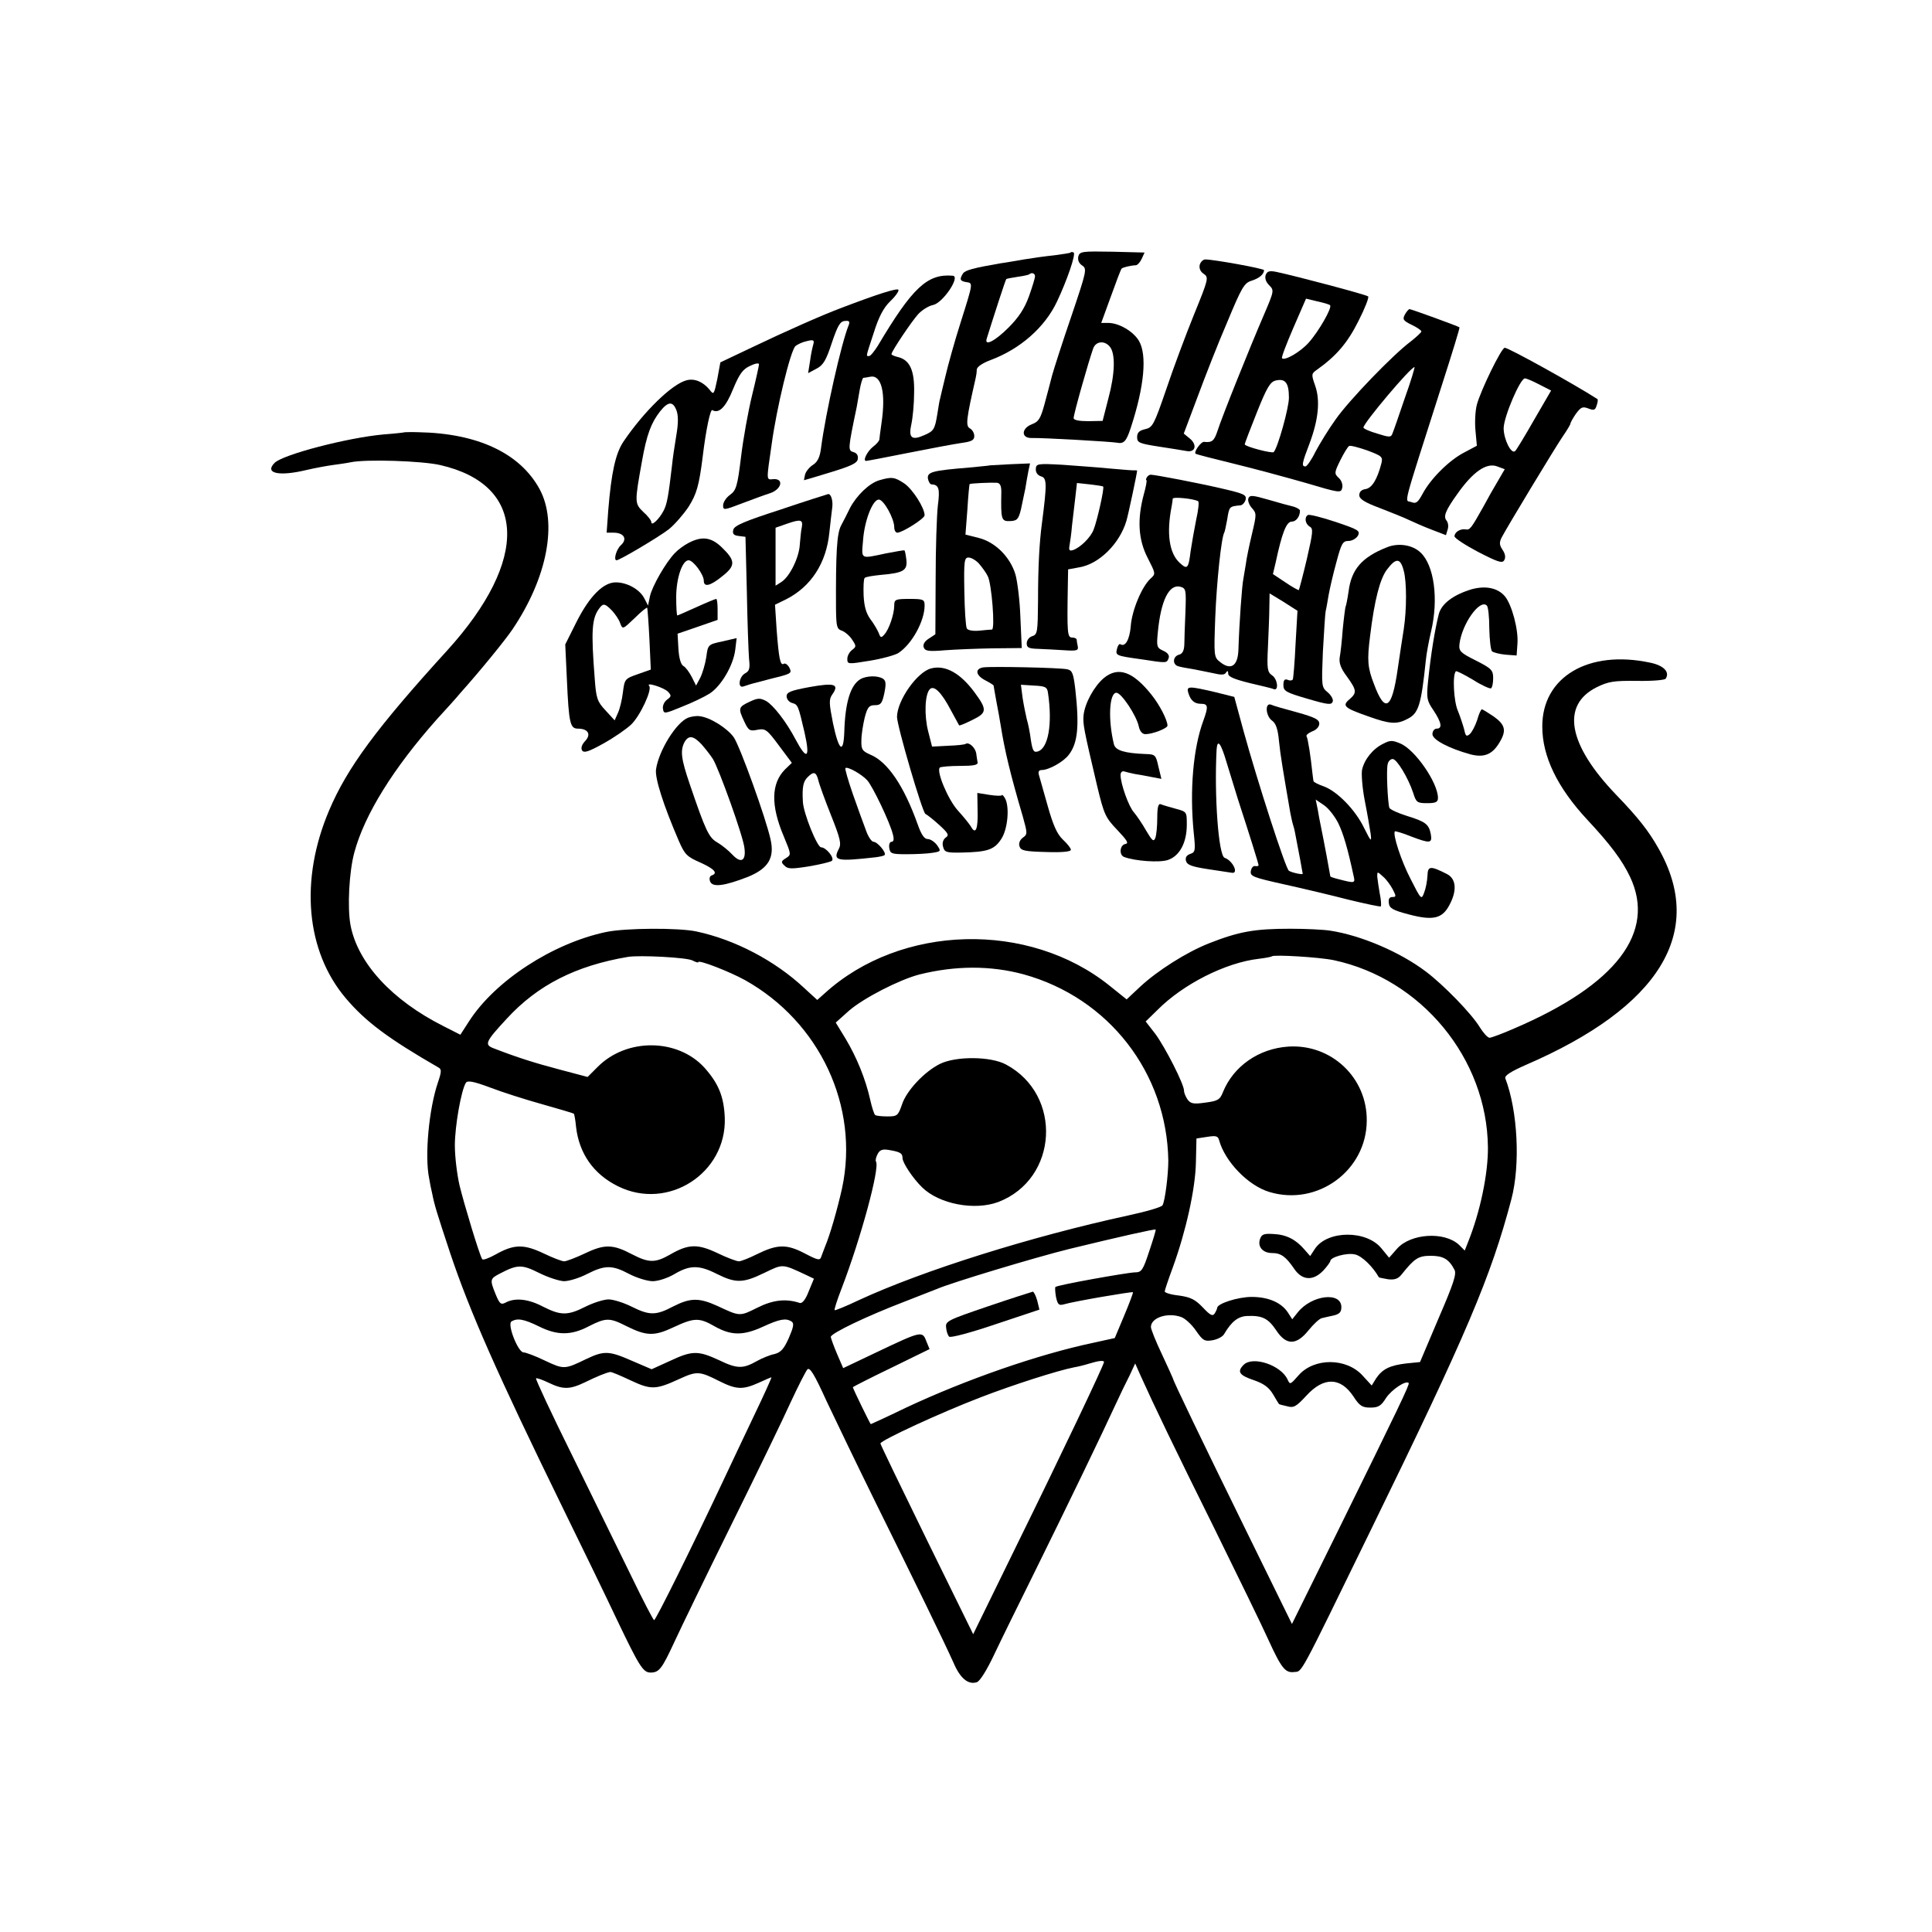 <?xml version="1.0" standalone="no"?>
<!DOCTYPE svg PUBLIC "-//W3C//DTD SVG 20010904//EN"
 "http://www.w3.org/TR/2001/REC-SVG-20010904/DTD/svg10.dtd">
<svg version="1.0" xmlns="http://www.w3.org/2000/svg"
 width="700pt" height="700pt" viewBox="0 0 700 700"
 preserveAspectRatio="xMidYMid meet">
<g transform="translate(0,700) scale(0.1,-0.1)"
fill="#000000" stroke="none">
<path d="M3879 6085 c-2 -2 -29 -6 -59 -10 -30 -3 -80 -10 -110 -15 -30 -5
-68 -12 -85 -14 -98 -17 -128 -25 -136 -37 -13 -21 -11 -27 11 -31 26 -4 27 1
-20 -148 -22 -69 -46 -156 -55 -195 -9 -38 -18 -74 -19 -80 -2 -5 -6 -31 -10
-56 -9 -55 -13 -61 -48 -76 -45 -20 -57 -9 -46 40 5 23 10 74 10 113 2 81 -15
119 -57 130 -14 3 -25 8 -25 11 0 10 74 120 97 145 14 15 38 30 54 33 36 8
100 104 71 106 -92 8 -146 -43 -271 -253 -13 -21 -27 -38 -32 -38 -12 0 -13
-7 17 85 18 57 35 90 60 114 19 18 32 37 29 41 -4 7 -74 -15 -205 -65 -70 -26
-207 -87 -322 -142 l-118 -56 -11 -60 c-12 -57 -13 -59 -28 -39 -24 29 -55 42
-84 34 -53 -14 -155 -114 -228 -222 -29 -43 -44 -113 -55 -247 l-6 -83 25 0
c38 0 51 -23 27 -45 -17 -15 -28 -55 -16 -55 11 0 156 86 190 113 21 17 53 54
71 81 29 46 38 77 51 181 12 100 28 174 35 169 24 -14 49 11 75 76 23 55 35
72 61 84 18 9 33 12 33 6 0 -5 -11 -55 -25 -112 -14 -57 -32 -157 -40 -223
-13 -108 -18 -122 -40 -138 -14 -10 -25 -27 -25 -38 0 -18 3 -18 68 7 37 14
83 31 102 37 42 14 51 53 13 51 -27 -2 -27 -11 -7 127 18 132 68 338 86 355 7
6 26 15 41 18 24 6 28 4 24 -11 -3 -10 -9 -37 -12 -61 l-7 -44 30 16 c25 13
35 30 56 94 21 62 30 78 47 79 16 2 19 -2 14 -15 -27 -66 -84 -321 -100 -444
-4 -33 -12 -51 -29 -62 -13 -8 -26 -24 -29 -35 -3 -12 -4 -21 -4 -21 1 0 45
13 97 29 75 23 96 33 98 48 2 13 -4 22 -16 25 -20 6 -20 10 12 163 2 11 7 39
11 63 4 23 10 42 13 43 4 0 15 2 25 4 41 8 57 -58 41 -167 -4 -29 -8 -57 -8
-61 -1 -5 -10 -16 -22 -25 -22 -17 -39 -52 -26 -52 4 0 72 13 152 29 80 16
166 32 193 36 37 5 47 10 47 25 0 11 -7 23 -16 28 -16 9 -13 33 21 182 2 8 4
22 4 31 1 10 20 23 49 34 108 40 198 119 242 213 36 76 69 172 60 177 -4 2 -9
3 -11 0z m-129 -86 c0 -7 -10 -39 -22 -73 -16 -44 -37 -76 -74 -113 -49 -49
-88 -69 -79 -40 25 80 68 213 71 216 1 1 20 5 41 8 21 3 40 7 42 9 9 8 21 4
21 -7z m-1299 -486 c7 -19 7 -47 -1 -93 -6 -36 -13 -83 -15 -105 -13 -111 -18
-142 -31 -166 -15 -29 -44 -57 -44 -41 0 6 -13 23 -29 37 -32 31 -32 34 -5
184 17 96 33 139 66 181 29 36 46 37 59 3z"/>
<path d="M3907 6071 c-3 -13 2 -25 14 -33 18 -12 16 -20 -39 -183 -32 -93 -63
-190 -70 -215 -6 -25 -19 -72 -28 -106 -14 -51 -21 -62 -45 -71 -39 -15 -40
-51 -1 -50 43 1 285 -13 309 -17 25 -5 34 5 50 54 49 149 60 265 29 316 -21
34 -72 64 -111 64 l-25 0 35 96 c19 53 36 98 39 101 4 4 31 11 52 12 6 1 15
11 21 24 l10 22 -117 3 c-109 2 -118 1 -123 -17z m114 -327 c21 -25 19 -98 -5
-187 l-21 -82 -52 -1 c-34 0 -53 4 -53 11 0 15 53 202 71 253 10 26 41 29 60
6z"/>
<path d="M4347 6041 c-3 -13 2 -25 14 -33 19 -13 18 -18 -35 -148 -30 -74 -76
-197 -101 -272 -44 -128 -49 -137 -76 -143 -21 -5 -29 -12 -29 -29 0 -20 8
-23 78 -34 42 -6 87 -14 100 -16 33 -7 41 22 13 45 l-22 18 50 133 c27 73 75
196 108 272 52 125 61 141 88 149 28 9 44 23 45 38 0 6 -183 39 -213 39 -8 0
-17 -9 -20 -19z"/>
<path d="M4586 6004 c-4 -11 0 -25 12 -37 19 -19 19 -20 -20 -111 -48 -111
-151 -367 -167 -418 -12 -36 -20 -42 -48 -39 -11 2 -39 -37 -31 -43 2 -2 64
-18 138 -36 74 -18 192 -50 262 -70 121 -36 127 -37 131 -18 3 11 -2 27 -12
36 -17 16 -17 19 5 64 13 26 27 49 32 52 5 3 34 -5 66 -16 53 -20 57 -23 51
-47 -15 -58 -34 -89 -57 -93 -15 -2 -23 -10 -23 -22 0 -14 19 -26 75 -47 41
-16 89 -35 105 -43 17 -8 53 -24 82 -35 l52 -20 6 20 c4 11 2 26 -4 33 -12 15
-4 36 39 96 57 81 106 115 145 100 l27 -10 -25 -43 c-14 -23 -37 -64 -52 -92
-45 -80 -49 -86 -65 -83 -19 3 -40 -10 -40 -25 0 -7 39 -32 86 -57 70 -36 87
-42 94 -30 6 10 4 23 -6 38 -12 18 -12 27 -3 45 21 40 191 321 220 364 16 23
29 45 29 48 0 4 9 20 20 36 18 24 24 27 45 19 20 -8 25 -6 30 11 4 11 5 21 3
23 -84 54 -322 186 -336 186 -12 0 -87 -154 -101 -206 -6 -23 -8 -65 -5 -95
l5 -54 -45 -24 c-55 -28 -122 -95 -151 -149 -18 -33 -24 -38 -42 -31 -24 9
-36 -38 111 423 37 115 66 209 64 210 -7 5 -175 66 -181 66 -3 0 -11 -9 -17
-20 -9 -17 -6 -22 25 -37 19 -9 35 -20 35 -24 0 -3 -17 -19 -37 -35 -64 -47
-226 -215 -274 -284 -26 -36 -58 -89 -73 -117 -14 -29 -31 -53 -36 -53 -15 0
-13 11 15 84 32 86 39 155 20 209 -14 40 -14 43 6 57 72 51 112 99 151 177 23
45 39 86 35 89 -5 6 -262 74 -333 89 -25 5 -33 2 -38 -11z m233 -110 c9 -8
-42 -96 -77 -135 -30 -34 -87 -67 -97 -57 -3 3 16 52 41 110 l46 106 41 -10
c23 -5 44 -11 46 -14z m271 -336 c-21 -62 -41 -120 -45 -129 -5 -14 -11 -14
-55 0 -28 8 -50 18 -50 22 0 16 171 219 185 219 2 0 -13 -51 -35 -112z m-420
1 c0 -37 -40 -180 -55 -197 -5 -6 -105 20 -105 28 0 4 20 56 44 116 35 88 48
110 67 115 36 9 49 -8 49 -62z m907 48 l43 -22 -61 -105 c-33 -58 -64 -109
-69 -114 -14 -14 -42 42 -42 83 1 42 60 180 77 180 6 0 29 -10 52 -22z"/>
<path d="M1467 5434 c-1 -1 -36 -5 -77 -8 -132 -12 -365 -73 -395 -103 -38
-38 15 -50 115 -26 30 7 73 15 95 18 22 3 51 7 65 10 57 12 260 5 325 -10 314
-72 324 -343 25 -672 -256 -281 -362 -425 -427 -578 -108 -253 -85 -511 60
-682 72 -85 154 -146 336 -251 11 -6 11 -15 -2 -53 -33 -96 -49 -268 -32 -349
2 -14 7 -38 11 -55 8 -41 17 -70 65 -215 71 -212 171 -438 404 -915 70 -143
161 -330 201 -415 80 -167 94 -190 121 -190 31 0 41 13 86 110 24 52 118 246
209 430 91 184 187 382 213 440 27 58 54 111 60 118 9 10 25 -16 70 -115 33
-70 113 -236 178 -368 142 -287 250 -508 282 -580 24 -56 53 -80 84 -70 11 3
36 43 62 98 24 51 91 187 148 302 122 247 245 502 290 600 18 39 42 89 54 112
l20 43 19 -43 c49 -109 125 -267 269 -557 85 -173 173 -353 194 -400 48 -105
62 -122 94 -118 30 3 14 -26 277 513 347 710 436 919 510 1200 33 125 23 321
-22 438 -3 10 19 24 73 48 487 210 654 482 482 785 -36 64 -74 112 -153 194
-175 182 -201 325 -71 390 43 21 62 24 147 23 54 -1 100 3 103 8 16 24 -7 48
-56 58 -224 48 -392 -52 -391 -232 0 -108 55 -221 163 -337 83 -89 126 -146
155 -207 95 -201 -50 -391 -419 -549 -43 -19 -84 -34 -90 -34 -7 0 -23 18 -36
39 -30 49 -130 152 -195 201 -94 71 -235 131 -346 148 -25 4 -90 7 -145 7
-129 0 -186 -10 -295 -53 -81 -32 -187 -99 -250 -158 l-48 -45 -61 49 c-293
236 -757 224 -1033 -27 l-27 -24 -48 44 c-105 98 -249 174 -389 204 -64 14
-259 13 -329 -2 -193 -41 -402 -177 -496 -324 l-31 -48 -61 31 c-187 94 -311
229 -337 366 -12 64 -5 195 14 264 37 137 141 304 298 481 34 37 72 79 85 95
70 78 163 192 190 232 126 187 164 386 98 508 -71 130 -224 202 -438 206 -27
1 -49 0 -50 0z m1042 -1914 c12 -6 21 -9 21 -6 0 10 115 -35 169 -65 272 -152
415 -459 352 -754 -17 -76 -43 -167 -61 -210 -4 -11 -11 -28 -14 -37 -5 -16
-11 -15 -61 11 -65 34 -99 33 -172 -3 -28 -14 -58 -26 -66 -26 -8 0 -43 13
-78 30 -72 34 -105 33 -172 -6 -53 -30 -76 -30 -136 1 -70 37 -100 38 -171 4
-34 -16 -68 -29 -76 -29 -8 0 -42 13 -75 29 -72 34 -107 33 -173 -4 -25 -14
-47 -22 -49 -17 -10 15 -66 201 -82 267 -9 39 -17 104 -17 145 0 70 23 200 40
227 6 9 28 5 87 -17 44 -17 129 -44 190 -61 60 -17 111 -32 114 -34 2 -2 6
-24 8 -47 11 -97 63 -172 152 -216 181 -90 394 47 387 248 -3 77 -23 125 -74
182 -97 106 -281 108 -386 3 l-37 -37 -102 27 c-91 24 -154 44 -239 77 -34 13
-29 24 48 107 112 122 250 192 439 224 42 7 215 -2 234 -13z m2324 1 c317 -68
555 -356 558 -678 1 -95 -28 -235 -73 -346 l-11 -28 -21 21 c-53 49 -175 41
-224 -14 l-29 -33 -27 33 c-54 68 -197 67 -242 -1 l-17 -26 -21 24 c-31 36
-65 54 -113 56 -34 2 -42 -1 -48 -19 -9 -28 11 -50 44 -50 32 0 50 -13 80 -57
29 -43 69 -45 106 -6 14 15 25 31 25 34 0 14 60 31 89 24 25 -5 65 -44 87 -83
1 -1 16 -4 33 -7 24 -3 37 2 49 17 47 59 61 68 106 68 45 0 66 -12 86 -51 8
-15 -4 -51 -58 -176 l-67 -158 -50 -5 c-59 -7 -86 -20 -109 -54 l-16 -26 -33
36 c-59 65 -176 65 -232 1 -30 -34 -31 -35 -40 -15 -24 52 -126 86 -159 53
-25 -25 -16 -38 38 -56 34 -12 53 -25 68 -50 11 -19 21 -35 22 -36 0 -1 14 -5
29 -8 24 -7 33 -2 70 38 63 69 124 68 171 -3 22 -34 32 -40 61 -40 29 0 39 6
57 35 20 30 72 65 82 54 4 -5 -34 -84 -260 -543 l-163 -330 -162 330 c-163
332 -269 552 -269 559 0 1 -18 41 -40 88 -22 46 -40 91 -40 99 0 34 61 54 110
36 14 -5 38 -27 53 -49 25 -36 31 -40 60 -35 18 3 37 13 42 22 27 46 51 65 85
66 54 2 75 -9 104 -52 36 -55 73 -55 117 0 18 22 39 42 48 44 9 2 28 7 44 10
20 5 27 12 27 30 0 57 -108 44 -158 -19 l-20 -25 -16 25 c-24 36 -71 56 -131
56 -49 0 -125 -24 -125 -40 0 -3 -4 -12 -9 -20 -7 -11 -16 -7 -43 22 -28 29
-44 37 -86 43 -29 3 -52 10 -52 15 0 4 13 43 29 86 48 132 82 285 84 381 l2
87 39 6 c32 5 39 3 43 -12 21 -77 105 -165 183 -188 174 -52 351 78 352 258 2
156 -128 279 -284 269 -107 -7 -199 -71 -237 -165 -11 -28 -19 -32 -64 -38
-42 -6 -53 -4 -64 11 -7 10 -13 24 -13 32 0 24 -68 157 -104 206 l-35 45 42
41 c93 94 247 172 367 186 25 3 46 7 48 9 7 7 173 -3 225 -14z m-1125 -51
c309 -85 520 -357 525 -675 0 -52 -12 -147 -21 -162 -4 -7 -60 -23 -125 -37
-350 -76 -743 -199 -976 -307 -46 -22 -86 -38 -87 -36 -2 2 9 37 25 78 70 182
139 437 125 460 -3 5 0 17 6 28 7 14 17 18 37 15 44 -7 53 -12 53 -30 0 -17
38 -74 71 -106 62 -61 191 -85 276 -53 217 83 234 388 28 498 -55 30 -182 31
-240 2 -56 -28 -121 -97 -137 -147 -14 -40 -17 -43 -52 -43 -21 0 -41 2 -45 5
-4 3 -12 28 -18 55 -17 76 -49 154 -89 221 l-36 59 48 43 c53 46 182 112 254
131 132 33 259 33 378 1z m456 -1003 c-23 -70 -28 -77 -52 -77 -30 -1 -282
-46 -288 -53 -2 -2 -1 -18 2 -36 6 -27 10 -32 28 -27 37 11 248 47 251 44 1
-2 -13 -40 -32 -85 l-34 -81 -77 -17 c-200 -42 -464 -134 -681 -236 -68 -33
-125 -59 -126 -59 -2 0 -65 129 -65 134 0 1 62 33 139 70 l139 68 -12 29 c-14
38 -19 36 -179 -40 l-122 -58 -22 51 c-12 28 -22 56 -23 62 0 13 129 75 270
129 52 20 104 41 115 45 53 23 355 114 480 145 177 43 309 73 312 70 2 -1 -9
-36 -23 -78z m-2121 -109 c18 0 55 11 84 26 65 33 91 33 153 0 27 -14 66 -26
85 -26 19 0 54 11 79 26 56 33 89 33 154 0 68 -34 95 -33 171 4 69 33 63 34
153 -8 l27 -13 -19 -46 c-11 -29 -23 -44 -32 -42 -51 17 -98 11 -154 -17 -64
-32 -63 -32 -144 6 -68 31 -99 30 -162 -2 -62 -33 -86 -32 -150 0 -28 14 -66
26 -83 26 -17 0 -55 -12 -83 -26 -65 -33 -90 -33 -155 0 -53 28 -102 33 -136
14 -16 -8 -21 -4 -35 30 -22 54 -21 57 16 76 63 33 79 33 141 2 32 -16 72 -29
90 -30z m-90 -164 c66 -33 117 -33 181 1 61 31 75 31 134 1 74 -37 102 -38
172 -5 75 35 93 36 150 3 59 -33 102 -34 174 -1 61 28 83 32 104 19 10 -7 7
-20 -10 -60 -18 -40 -29 -52 -52 -58 -16 -3 -45 -15 -63 -25 -51 -29 -72 -29
-138 3 -76 35 -97 35 -178 -3 l-66 -30 -70 30 c-84 37 -102 38 -167 7 -78 -38
-81 -38 -149 -6 -35 17 -70 30 -78 30 -20 0 -60 102 -44 112 21 13 45 9 100
-18z m2047 -129 c0 -10 -158 -342 -316 -663 l-158 -323 -168 342 c-92 188
-168 345 -168 349 0 11 221 113 365 168 117 45 276 96 337 108 13 2 37 8 53
13 36 11 55 13 55 6z m-1716 -66 c75 -35 91 -35 178 5 63 29 73 28 144 -8 62
-31 85 -32 143 -6 24 11 45 20 46 20 2 0 -26 -62 -62 -137 -36 -76 -88 -185
-115 -243 -115 -244 -242 -500 -248 -500 -3 0 -40 71 -82 158 -42 86 -138 282
-213 435 -76 153 -135 280 -133 283 3 2 23 -5 46 -16 52 -25 76 -25 132 2 43
21 77 35 91 37 4 1 37 -13 73 -30z"/>
<path d="M3580 2267 c-147 -50 -155 -54 -152 -77 1 -14 6 -28 11 -33 5 -5 80
15 168 45 l159 53 -8 33 c-5 17 -12 32 -16 32 -4 -1 -77 -24 -162 -53z"/>
<path d="M3587 5314 c-1 -1 -35 -4 -75 -8 -134 -11 -153 -16 -150 -40 2 -11 8
-21 13 -21 27 -1 31 -16 23 -77 -4 -35 -8 -154 -8 -265 l-1 -201 -24 -16 c-16
-10 -22 -22 -18 -32 5 -13 18 -15 77 -10 39 3 118 6 174 7 l104 1 -5 112 c-2
61 -11 131 -18 155 -19 63 -73 117 -133 132 l-48 12 7 91 c3 50 7 91 8 92 3 3
77 6 98 5 12 -1 17 -10 17 -33 -2 -101 0 -107 31 -106 26 1 31 6 40 42 5 23
12 57 16 76 3 19 8 48 11 63 l6 28 -72 -3 c-39 -2 -72 -4 -73 -4z m-40 -356
c11 -13 26 -33 32 -46 14 -27 27 -192 15 -193 -5 0 -26 -2 -46 -4 -22 -2 -41
1 -45 8 -4 7 -8 67 -9 135 -2 109 0 122 15 122 10 0 27 -10 38 -22z"/>
<path d="M3753 5301 c-1 -12 6 -23 19 -27 21 -6 22 -25 3 -171 -9 -68 -14
-155 -14 -280 -1 -113 -2 -122 -21 -128 -11 -3 -20 -15 -20 -26 0 -16 8 -19
43 -20 23 -1 65 -3 94 -5 44 -3 51 -1 48 14 -2 9 -4 20 -4 25 -1 4 -8 7 -16 7
-18 0 -19 15 -16 191 l1 56 38 7 c73 11 148 85 173 168 7 23 39 174 39 183 0
1 -8 1 -17 1 -10 0 -49 4 -88 7 -38 4 -113 9 -165 13 -91 5 -96 4 -97 -15z
m244 -64 c5 -5 -22 -125 -35 -157 -11 -28 -48 -64 -74 -73 -13 -4 -16 -1 -13
16 2 12 7 45 9 72 3 28 9 74 12 102 l6 53 46 -5 c25 -3 47 -6 49 -8z"/>
<path d="M4155 5270 c-3 -5 -4 -10 -1 -10 2 0 -2 -24 -10 -52 -24 -90 -20
-163 14 -229 29 -57 30 -58 11 -75 -32 -29 -68 -116 -72 -172 -4 -49 -20 -78
-38 -66 -4 2 -9 -5 -12 -17 -6 -24 -4 -25 90 -38 91 -14 90 -14 97 4 4 10 -3
20 -19 27 -24 11 -25 15 -20 67 11 116 41 176 82 165 20 -6 21 -11 18 -92 -2
-48 -4 -101 -4 -118 -1 -22 -7 -33 -19 -36 -23 -6 -25 -36 -3 -42 9 -3 32 -7
51 -10 19 -4 53 -10 75 -15 29 -7 42 -7 47 2 5 8 8 7 8 -4 0 -11 22 -20 78
-34 42 -10 82 -19 87 -22 19 -7 14 37 -6 50 -17 12 -19 23 -15 103 2 49 5 113
5 141 l1 53 51 -31 50 -32 -7 -121 c-3 -66 -8 -124 -10 -128 -3 -4 -11 -5 -19
-1 -11 4 -15 -2 -15 -19 0 -22 9 -27 88 -50 75 -22 87 -23 91 -9 2 8 -7 23
-19 33 -22 18 -22 22 -17 146 4 70 8 136 10 147 3 11 7 38 11 60 4 22 16 75
28 118 18 68 23 77 44 77 13 0 28 9 34 19 9 18 2 22 -81 50 -51 17 -96 28
-100 25 -14 -8 -10 -32 6 -42 14 -7 12 -21 -10 -117 -14 -60 -28 -111 -29
-113 -2 -1 -24 11 -49 28 l-45 30 10 42 c23 108 39 148 58 148 16 0 30 18 30
40 0 4 -10 10 -22 14 -13 3 -54 14 -91 25 -59 17 -69 18 -74 5 -3 -8 3 -24 13
-35 17 -19 17 -22 0 -94 -10 -42 -20 -90 -22 -108 -3 -17 -7 -42 -9 -54 -5
-22 -15 -160 -18 -257 -2 -59 -27 -76 -66 -45 -23 18 -23 21 -18 161 5 128 22
292 33 309 2 4 6 24 10 45 8 49 7 49 48 53 7 0 16 10 19 20 4 18 -5 22 -82 40
-85 20 -246 51 -262 51 -4 0 -11 -4 -14 -10z m186 -86 c4 -2 1 -32 -7 -67 -7
-35 -16 -86 -20 -113 -8 -65 -12 -69 -40 -43 -38 35 -48 107 -29 204 2 11 4
24 4 28 1 8 77 0 92 -9z"/>
<path d="M3186 5260 c-37 -11 -82 -55 -106 -100 -9 -19 -24 -48 -33 -65 -15
-29 -19 -97 -18 -302 1 -63 3 -72 21 -78 11 -4 28 -18 37 -32 16 -24 16 -26 0
-38 -9 -7 -17 -21 -17 -32 0 -20 2 -20 81 -7 44 7 91 20 104 28 49 32 95 116
95 172 0 22 -4 24 -55 24 -51 0 -55 -2 -55 -24 0 -31 -19 -87 -36 -105 -11
-13 -14 -12 -20 5 -4 10 -17 33 -30 50 -16 22 -23 47 -25 87 -1 31 0 60 4 63
3 4 29 8 58 11 82 7 97 16 93 54 -2 18 -5 33 -7 35 -1 1 -31 -4 -67 -11 -94
-20 -89 -23 -83 47 5 72 35 148 57 148 18 0 56 -69 56 -100 0 -11 5 -20 11
-20 18 0 99 51 99 63 0 27 -43 94 -73 115 -36 24 -46 25 -91 12z"/>
<path d="M2829 5154 c-130 -42 -168 -58 -172 -73 -4 -15 1 -21 20 -23 l24 -3
5 -200 c2 -110 6 -219 8 -243 4 -34 1 -44 -15 -52 -22 -13 -27 -55 -5 -47 8 3
33 11 55 16 23 6 59 16 81 21 36 10 39 13 30 31 -6 11 -15 17 -20 14 -13 -8
-18 19 -26 122 l-6 92 41 20 c90 46 145 131 156 242 4 35 8 74 10 87 4 25 -3
52 -14 52 -3 -1 -81 -25 -172 -56z m76 -65 c-3 -12 -5 -39 -7 -60 -2 -48 -36
-117 -66 -137 l-22 -14 0 105 0 105 43 15 c49 17 57 14 52 -14z"/>
<path d="M2495 5033 c-16 -8 -39 -25 -50 -37 -33 -34 -82 -120 -90 -156 l-7
-34 -14 27 c-17 32 -62 57 -103 57 -45 0 -95 -50 -142 -143 l-41 -82 6 -128
c7 -159 12 -177 40 -177 37 0 49 -21 26 -45 -12 -13 -16 -25 -11 -34 7 -10 23
-5 77 25 38 21 83 52 101 69 33 32 77 127 65 140 -13 15 53 -6 68 -21 13 -14
13 -17 -3 -29 -10 -7 -17 -22 -15 -33 3 -19 5 -19 68 7 36 14 82 36 101 48 42
27 86 102 93 159 l5 42 -52 -12 c-52 -11 -52 -12 -58 -57 -4 -26 -14 -59 -22
-75 l-15 -28 -16 32 c-9 17 -22 35 -30 39 -9 5 -16 28 -18 63 l-3 54 73 25 72
25 0 38 c0 21 -2 38 -5 38 -3 0 -35 -13 -72 -30 -36 -16 -67 -30 -69 -30 -2 0
-4 30 -4 66 0 69 22 134 45 134 17 0 55 -52 55 -74 0 -25 24 -19 68 17 48 38
47 56 -4 105 -38 36 -71 40 -119 15z m-277 -246 c11 -12 25 -32 29 -45 9 -23
9 -23 52 18 23 23 44 40 46 38 1 -2 5 -53 8 -114 l5 -110 -48 -17 c-46 -16
-47 -18 -53 -65 -3 -26 -11 -60 -18 -75 l-12 -27 -33 36 c-30 32 -34 44 -39
113 -14 178 -11 222 18 259 13 17 20 15 45 -11z"/>
<path d="M5025 5017 c-91 -36 -129 -80 -139 -161 -4 -27 -9 -52 -11 -55 -1 -3
-6 -40 -10 -81 -3 -41 -8 -87 -11 -102 -3 -20 4 -40 26 -69 36 -50 37 -59 9
-83 -27 -23 -19 -31 67 -61 80 -29 105 -30 143 -10 41 20 50 50 67 212 2 23
11 71 19 105 28 118 11 240 -38 286 -29 28 -81 36 -122 19z m61 -85 c11 -40
11 -140 0 -212 -4 -25 -14 -90 -22 -145 -21 -146 -46 -161 -86 -53 -23 59 -25
86 -14 173 16 132 36 208 61 241 33 44 49 43 61 -4z"/>
<path d="M5332 4865 c-66 -20 -109 -52 -119 -90 -14 -55 -29 -146 -39 -245 -6
-60 -4 -69 20 -104 29 -44 33 -66 11 -66 -8 0 -15 -9 -15 -20 0 -20 58 -51
137 -73 50 -13 80 -1 106 43 26 43 21 64 -21 94 -21 14 -40 26 -43 26 -3 0
-11 -17 -17 -39 -7 -21 -19 -44 -27 -51 -12 -10 -15 -7 -20 17 -4 15 -14 46
-23 68 -15 34 -20 131 -7 143 2 2 30 -12 62 -31 31 -20 61 -33 65 -31 5 3 8
20 8 37 0 29 -6 35 -63 64 -56 28 -62 34 -59 60 9 73 74 164 99 139 5 -4 9
-41 9 -83 1 -41 5 -78 10 -83 5 -4 27 -10 49 -12 l40 -3 3 43 c4 50 -20 140
-45 171 -26 31 -70 40 -121 26z"/>
<path d="M3373 4578 c-50 -13 -122 -115 -123 -175 0 -33 92 -347 103 -352 5
-2 28 -20 49 -39 34 -31 38 -38 24 -47 -9 -7 -13 -20 -9 -33 5 -20 12 -22 67
-21 93 2 118 10 143 48 25 36 32 122 13 151 -5 8 -10 12 -10 9 0 -3 -20 -3
-45 1 l-44 7 1 -63 c2 -68 -7 -90 -24 -59 -6 10 -28 37 -48 59 -35 39 -78 141
-65 155 4 3 37 6 73 6 49 0 66 3 64 13 -1 7 -4 22 -5 33 -4 21 -26 41 -38 34
-3 -3 -32 -6 -64 -7 l-58 -3 -14 55 c-15 58 -12 135 6 153 15 15 42 -11 76
-76 15 -28 29 -53 30 -55 2 -2 23 7 49 20 52 25 53 37 8 98 -52 71 -107 102
-159 88z"/>
<path d="M3563 4582 c-32 -5 -28 -29 7 -47 17 -9 30 -17 30 -19 0 -2 5 -28 10
-57 6 -30 13 -70 16 -89 14 -88 34 -173 80 -329 17 -61 17 -64 0 -76 -11 -8
-16 -21 -12 -32 5 -15 19 -18 96 -20 56 -2 90 1 90 8 0 6 -13 22 -29 37 -21
20 -35 51 -55 122 -15 52 -29 103 -32 113 -3 11 0 17 10 17 26 0 80 30 99 56
32 42 38 103 23 237 -7 58 -11 68 -29 72 -26 6 -273 11 -304 7z m234 -92 c17
-114 1 -203 -38 -213 -14 -4 -18 4 -24 42 -3 25 -10 60 -15 76 -4 17 -11 51
-15 77 l-6 47 47 -3 c41 -2 48 -5 51 -26z"/>
<path d="M3999 4543 c-35 -30 -68 -90 -73 -134 -3 -32 0 -48 49 -256 25 -104
30 -115 73 -160 36 -38 43 -49 29 -51 -20 -4 -23 -40 -4 -47 40 -15 128 -21
158 -11 43 14 69 63 69 128 0 47 0 47 -41 58 -22 6 -46 13 -53 16 -9 4 -13
-10 -13 -49 0 -30 -3 -62 -7 -73 -6 -15 -11 -11 -33 26 -14 25 -34 54 -44 66
-19 20 -49 104 -49 136 0 10 6 15 13 13 6 -2 23 -6 37 -9 14 -2 41 -7 61 -11
l37 -7 -11 45 c-9 42 -12 44 -46 45 -77 3 -109 13 -115 35 -22 90 -17 187 9
187 18 0 73 -83 81 -122 4 -18 13 -28 24 -28 26 0 80 21 80 31 0 20 -29 76
-58 112 -68 85 -121 103 -173 60z"/>
<path d="M3117 4539 c-35 -21 -55 -83 -58 -192 -3 -81 -20 -67 -41 33 -14 71
-15 86 -3 103 27 38 10 44 -80 28 -71 -13 -85 -19 -85 -34 0 -10 9 -21 20 -24
21 -6 22 -8 45 -107 21 -93 9 -103 -32 -26 -34 65 -81 125 -107 140 -23 12
-31 11 -61 -3 -40 -19 -41 -23 -18 -72 15 -32 20 -35 48 -29 28 5 34 1 77 -57
l47 -63 -25 -24 c-50 -51 -52 -130 -4 -243 27 -65 27 -66 8 -78 -18 -11 -19
-15 -6 -27 12 -13 26 -13 89 -3 41 7 78 16 83 20 11 10 -21 49 -39 49 -14 0
-64 123 -66 165 -3 53 1 73 17 89 22 22 31 20 39 -11 3 -14 24 -72 46 -127 34
-85 38 -104 28 -122 -22 -43 -8 -46 134 -30 15 2 30 5 32 8 8 8 -26 48 -40 48
-7 0 -20 19 -28 43 -9 23 -30 82 -47 130 -17 49 -29 91 -27 94 7 7 59 -22 79
-44 20 -22 83 -154 93 -196 5 -18 3 -27 -5 -27 -6 0 -10 -10 -8 -22 3 -21 8
-23 63 -23 33 0 75 2 93 5 32 5 32 6 17 28 -9 12 -24 22 -34 22 -12 0 -23 16
-36 53 -50 140 -109 227 -172 253 -29 13 -33 18 -32 52 0 20 6 57 12 82 10 38
16 45 37 45 21 0 26 6 34 43 7 34 6 46 -5 53 -19 12 -60 11 -82 -2z"/>
<path d="M4306 4488 c8 -26 22 -38 45 -38 26 0 28 -9 9 -61 -37 -100 -50 -253
-35 -405 7 -66 6 -72 -13 -78 -13 -5 -18 -13 -15 -25 4 -15 21 -21 79 -30 40
-6 79 -12 86 -13 28 -6 5 44 -25 54 -22 8 -38 224 -29 393 3 40 16 22 37 -50
10 -33 28 -91 40 -130 42 -129 75 -234 75 -240 0 -3 -6 -4 -12 -3 -7 2 -14 -6
-16 -18 -3 -19 8 -23 120 -48 68 -15 173 -40 235 -56 62 -15 114 -26 116 -24
2 3 1 24 -4 47 -4 23 -8 51 -9 61 0 19 0 19 21 0 12 -10 27 -31 35 -46 13 -25
13 -28 -1 -28 -11 0 -15 -7 -13 -22 2 -19 15 -26 72 -41 87 -23 121 -16 147
33 29 53 25 96 -8 113 -61 31 -70 30 -71 -6 -1 -19 -6 -46 -12 -61 -10 -27
-11 -26 -49 49 -34 65 -66 163 -57 173 2 1 28 -6 57 -18 71 -27 79 -26 73 8
-7 36 -19 45 -87 66 -32 10 -60 23 -63 29 -6 18 -12 139 -6 159 2 10 10 18 18
18 15 0 56 -68 74 -122 11 -35 14 -38 51 -38 31 0 39 4 39 19 0 55 -83 175
-136 197 -30 13 -38 12 -63 -1 -37 -18 -68 -57 -76 -94 -3 -16 1 -67 10 -113
9 -45 18 -99 21 -118 4 -32 2 -31 -23 19 -32 67 -98 134 -147 152 -20 7 -36
15 -37 19 -1 3 -2 16 -4 30 -6 58 -16 124 -21 132 -3 4 6 12 20 18 15 5 26 17
26 28 0 15 -16 23 -80 41 -45 12 -87 24 -95 28 -23 8 -19 -42 4 -58 14 -10 21
-31 25 -74 5 -51 15 -109 41 -260 3 -16 8 -38 11 -47 3 -9 7 -27 9 -40 9 -45
25 -132 25 -134 0 -4 -39 4 -50 11 -12 7 -115 327 -164 505 l-34 125 -68 17
c-98 23 -107 23 -98 -4z m543 -471 c18 -37 34 -91 55 -189 7 -29 6 -29 -56
-13 -16 4 -28 8 -28 10 0 3 -24 132 -35 185 -3 14 -8 40 -11 59 l-7 34 31 -21
c17 -12 39 -41 51 -65z"/>
<path d="M2494 4400 c-43 -16 -107 -119 -117 -187 -5 -31 26 -129 83 -261 21
-48 29 -56 77 -77 51 -23 66 -39 41 -47 -7 -3 -9 -12 -5 -22 9 -22 52 -16 137
17 73 30 97 68 82 135 -17 78 -110 335 -133 370 -23 33 -86 73 -124 77 -11 2
-29 -1 -41 -5z m48 -97 c14 -16 32 -39 41 -53 22 -36 109 -278 114 -321 7 -48
-12 -59 -43 -26 -13 14 -37 34 -54 44 -32 18 -43 42 -101 212 -31 91 -35 121
-19 152 15 26 32 24 62 -8z"/>
</g>
</svg>
